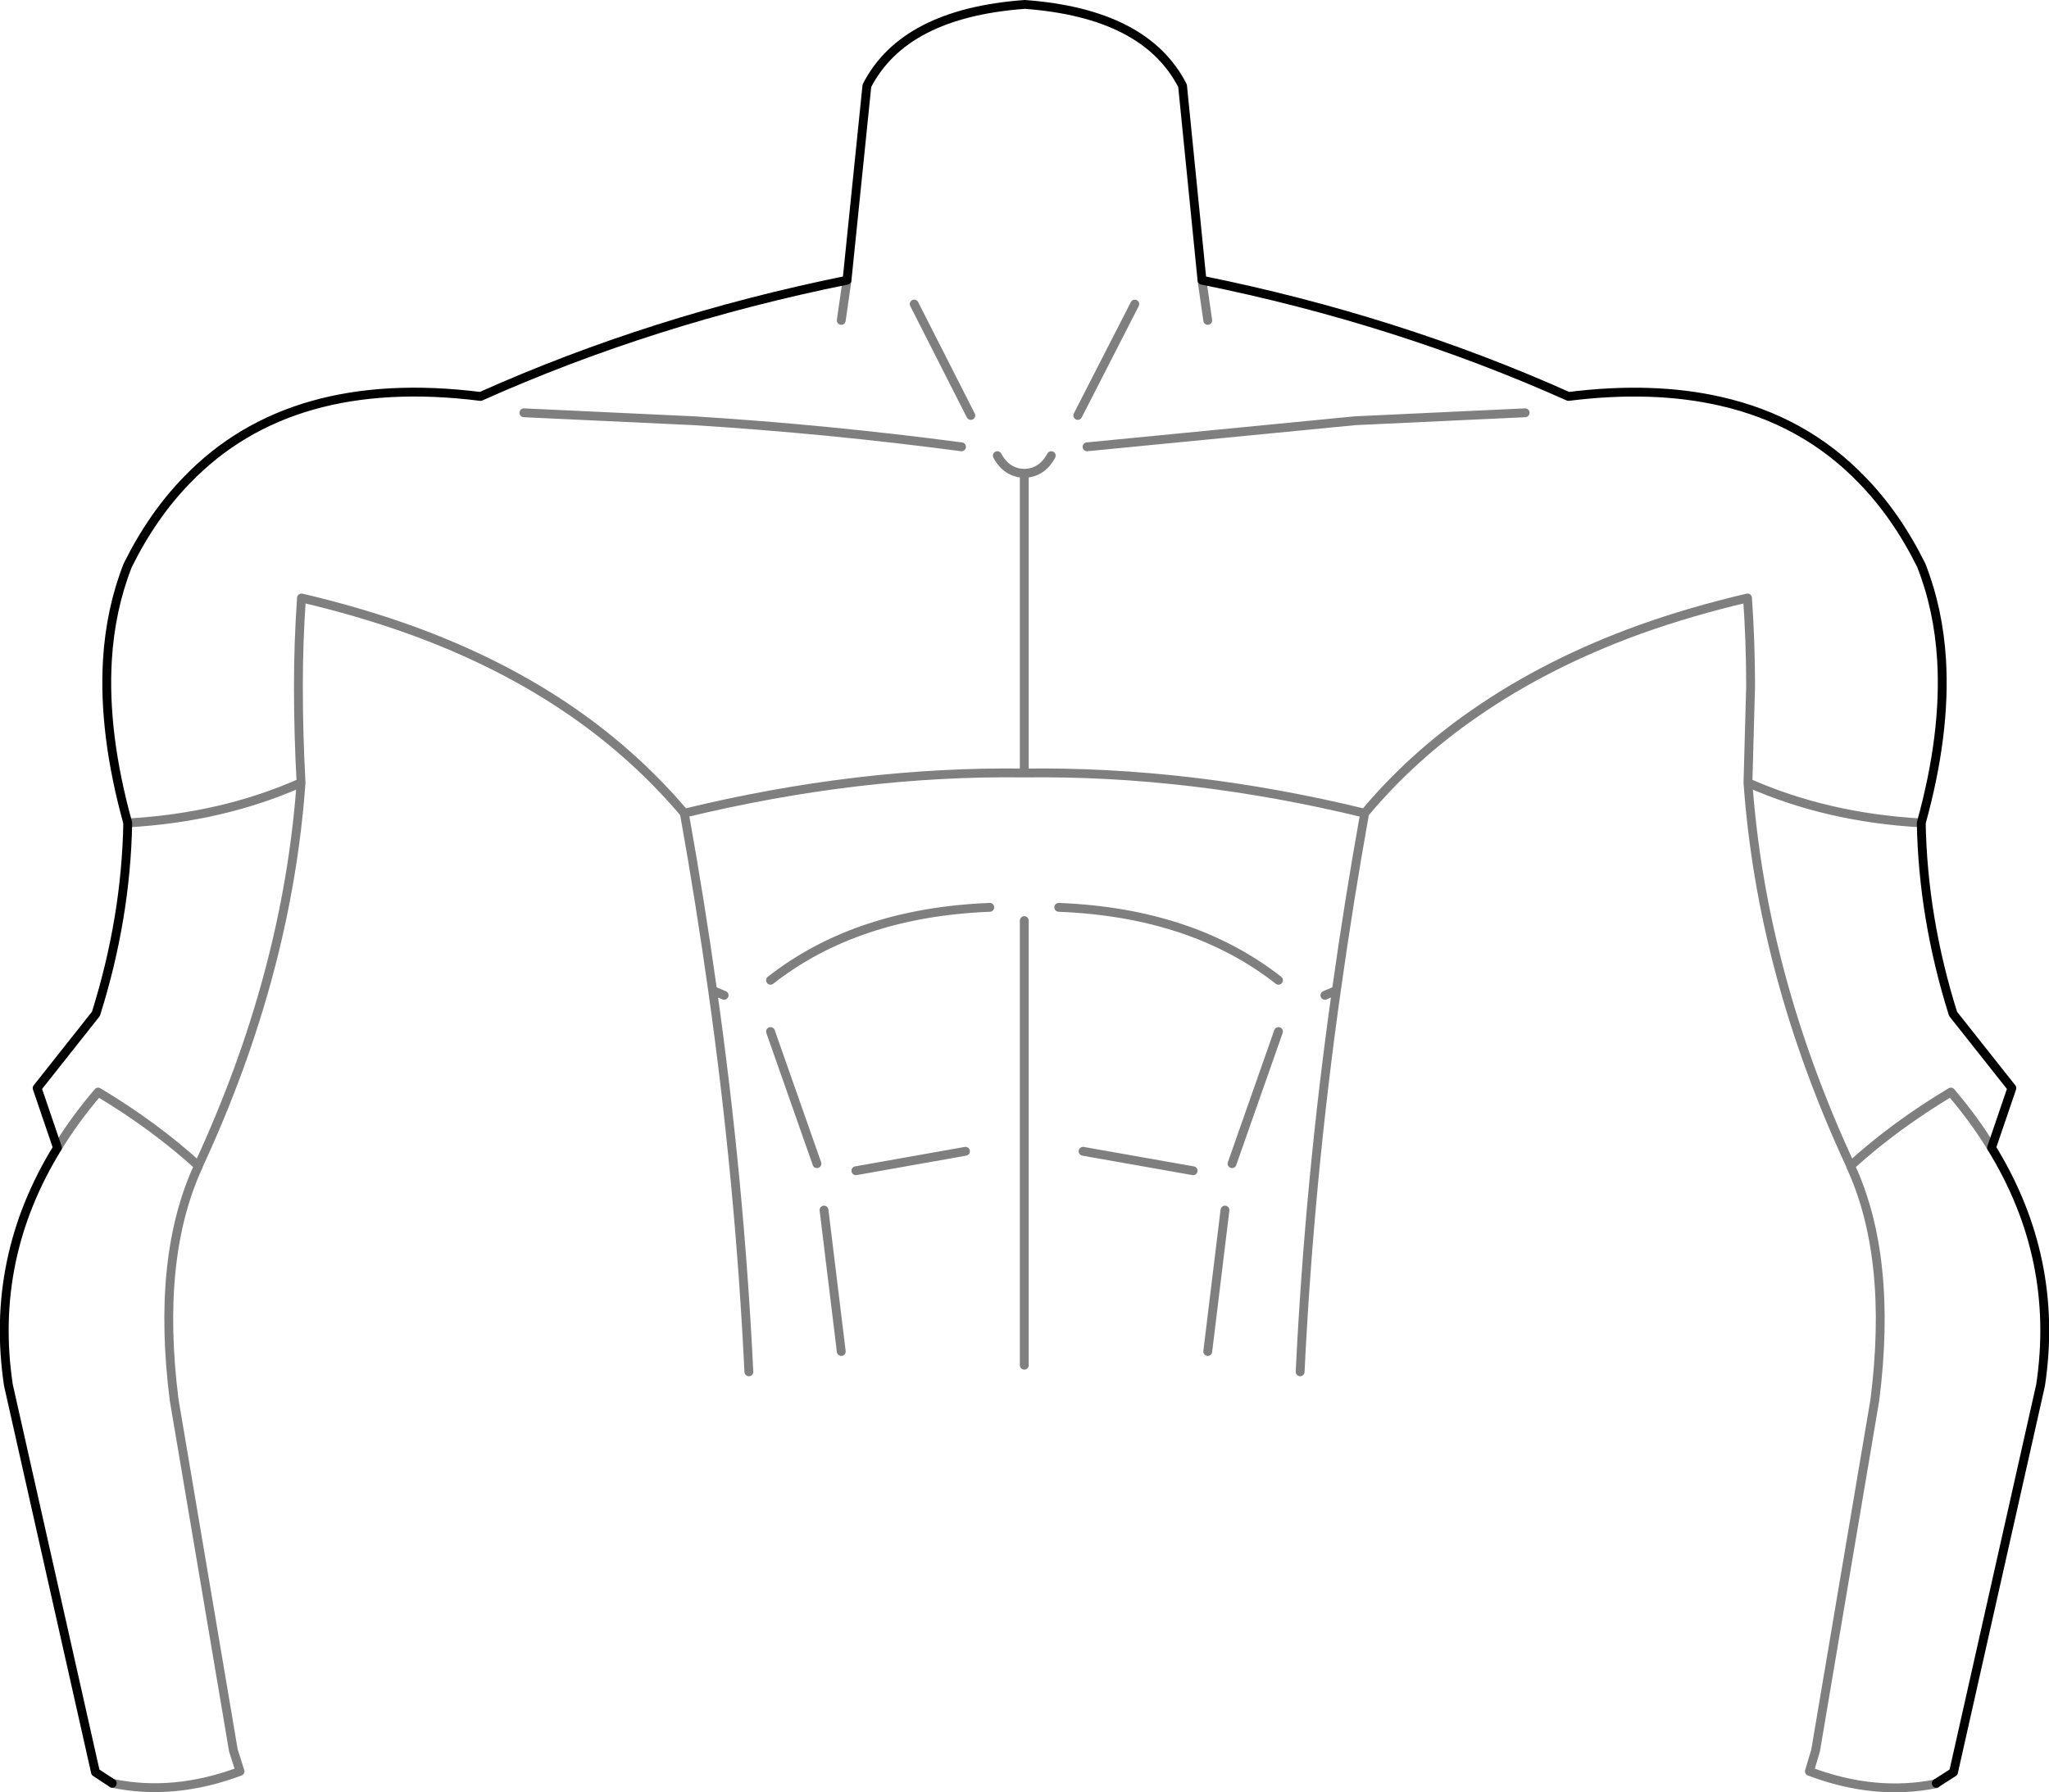 <?xml version="1.0" encoding="UTF-8" standalone="no"?>
<svg xmlns:xlink="http://www.w3.org/1999/xlink" height="202.75px" width="231.75px" xmlns="http://www.w3.org/2000/svg">
  <g transform="matrix(1.0, 0.0, 0.0, 1.0, -284.0, -152.6)">
    <path d="M379.8 184.3 L379.15 188.85 M298.45 245.7 Q309.15 245.1 318.05 241.15 317.75 235.65 317.75 230.25 317.75 225.2 318.1 220.25 324.5 221.75 330.25 223.8 340.7 227.55 348.9 233.25 356.0 238.2 361.4 244.6 381.15 239.8 399.85 240.05 L399.85 206.15 Q397.85 206.1 396.8 204.15 M419.95 184.3 L420.6 188.85 M399.85 240.05 Q418.6 239.8 438.35 244.6 443.7 238.2 450.8 233.3 459.0 227.6 469.5 223.8 475.25 221.75 481.65 220.25 482.0 225.2 482.0 230.25 L481.7 241.15 Q490.6 245.1 501.3 245.7 M503.0 354.35 L503.0 354.4 Q496.05 355.8 488.65 353.0 L489.35 350.65 496.05 311.0 Q498.1 294.85 493.3 284.5 L493.3 284.45 Q483.25 262.8 481.7 241.15 M406.95 203.15 L437.25 200.2 456.5 199.3 M428.6 269.3 L423.35 284.25 M418.95 285.05 L406.5 282.85 M431.05 307.8 Q432.1 286.2 435.15 264.65 L433.85 265.2 M438.35 244.6 Q436.55 254.65 435.15 264.65 M399.85 206.15 Q401.85 206.1 402.9 204.15 M392.75 203.15 Q377.65 201.15 362.5 200.2 L343.25 199.3 M371.15 263.5 Q380.9 255.85 395.95 255.25 M371.15 269.3 L376.4 284.25 M380.8 285.05 L393.2 282.85 M361.4 244.6 Q363.2 254.65 364.6 264.65 L365.9 265.2 M399.85 256.75 L399.85 307.05 M377.2 289.5 L379.15 305.5 M368.7 307.8 Q367.65 286.2 364.6 264.65 M422.55 289.5 L420.6 305.5 M428.6 263.5 Q418.85 255.85 403.75 255.25 M493.3 284.5 Q498.3 279.95 504.65 276.15 507.3 279.25 509.25 282.45 M393.8 199.6 L387.4 187.0 M405.9 199.6 L412.35 187.0 M290.5 282.45 Q292.45 279.25 295.1 276.15 301.45 279.95 306.45 284.5 L306.45 284.45 Q316.5 262.8 318.05 241.15 M296.7 354.35 Q303.65 355.8 311.15 353.0 L310.4 350.65 303.7 311.0 Q301.65 294.85 306.45 284.5" fill="none" stroke="#000000" stroke-linecap="round" stroke-linejoin="round" stroke-opacity="0.502" stroke-width="1.0"/>
    <path d="M419.95 184.3 L417.75 162.3 Q413.55 154.1 399.9 153.1 386.25 154.1 382.05 162.3 L379.8 184.3 Q357.8 188.75 338.35 197.45 316.85 194.75 305.15 206.9 301.25 210.9 298.45 216.55 296.5 221.5 296.15 227.25 295.65 235.6 298.45 245.7 M501.3 245.7 Q504.1 235.6 503.6 227.25 503.25 221.5 501.3 216.55 498.5 210.9 494.6 206.9 488.1 200.15 478.6 198.0 470.95 196.25 461.4 197.45 441.95 188.75 419.95 184.3 M501.3 245.7 Q501.5 256.5 504.9 267.3 L511.55 275.7 509.25 282.45 Q516.95 294.95 514.8 309.3 L504.95 353.1 503.0 354.35 M296.7 354.35 L294.8 353.1 284.95 309.3 Q282.8 294.95 290.5 282.45 L288.2 275.7 294.85 267.3 Q298.25 256.5 298.45 245.7" fill="none" stroke="#000000" stroke-linecap="round" stroke-linejoin="round" stroke-width="1.0"/>
  </g>
</svg>

